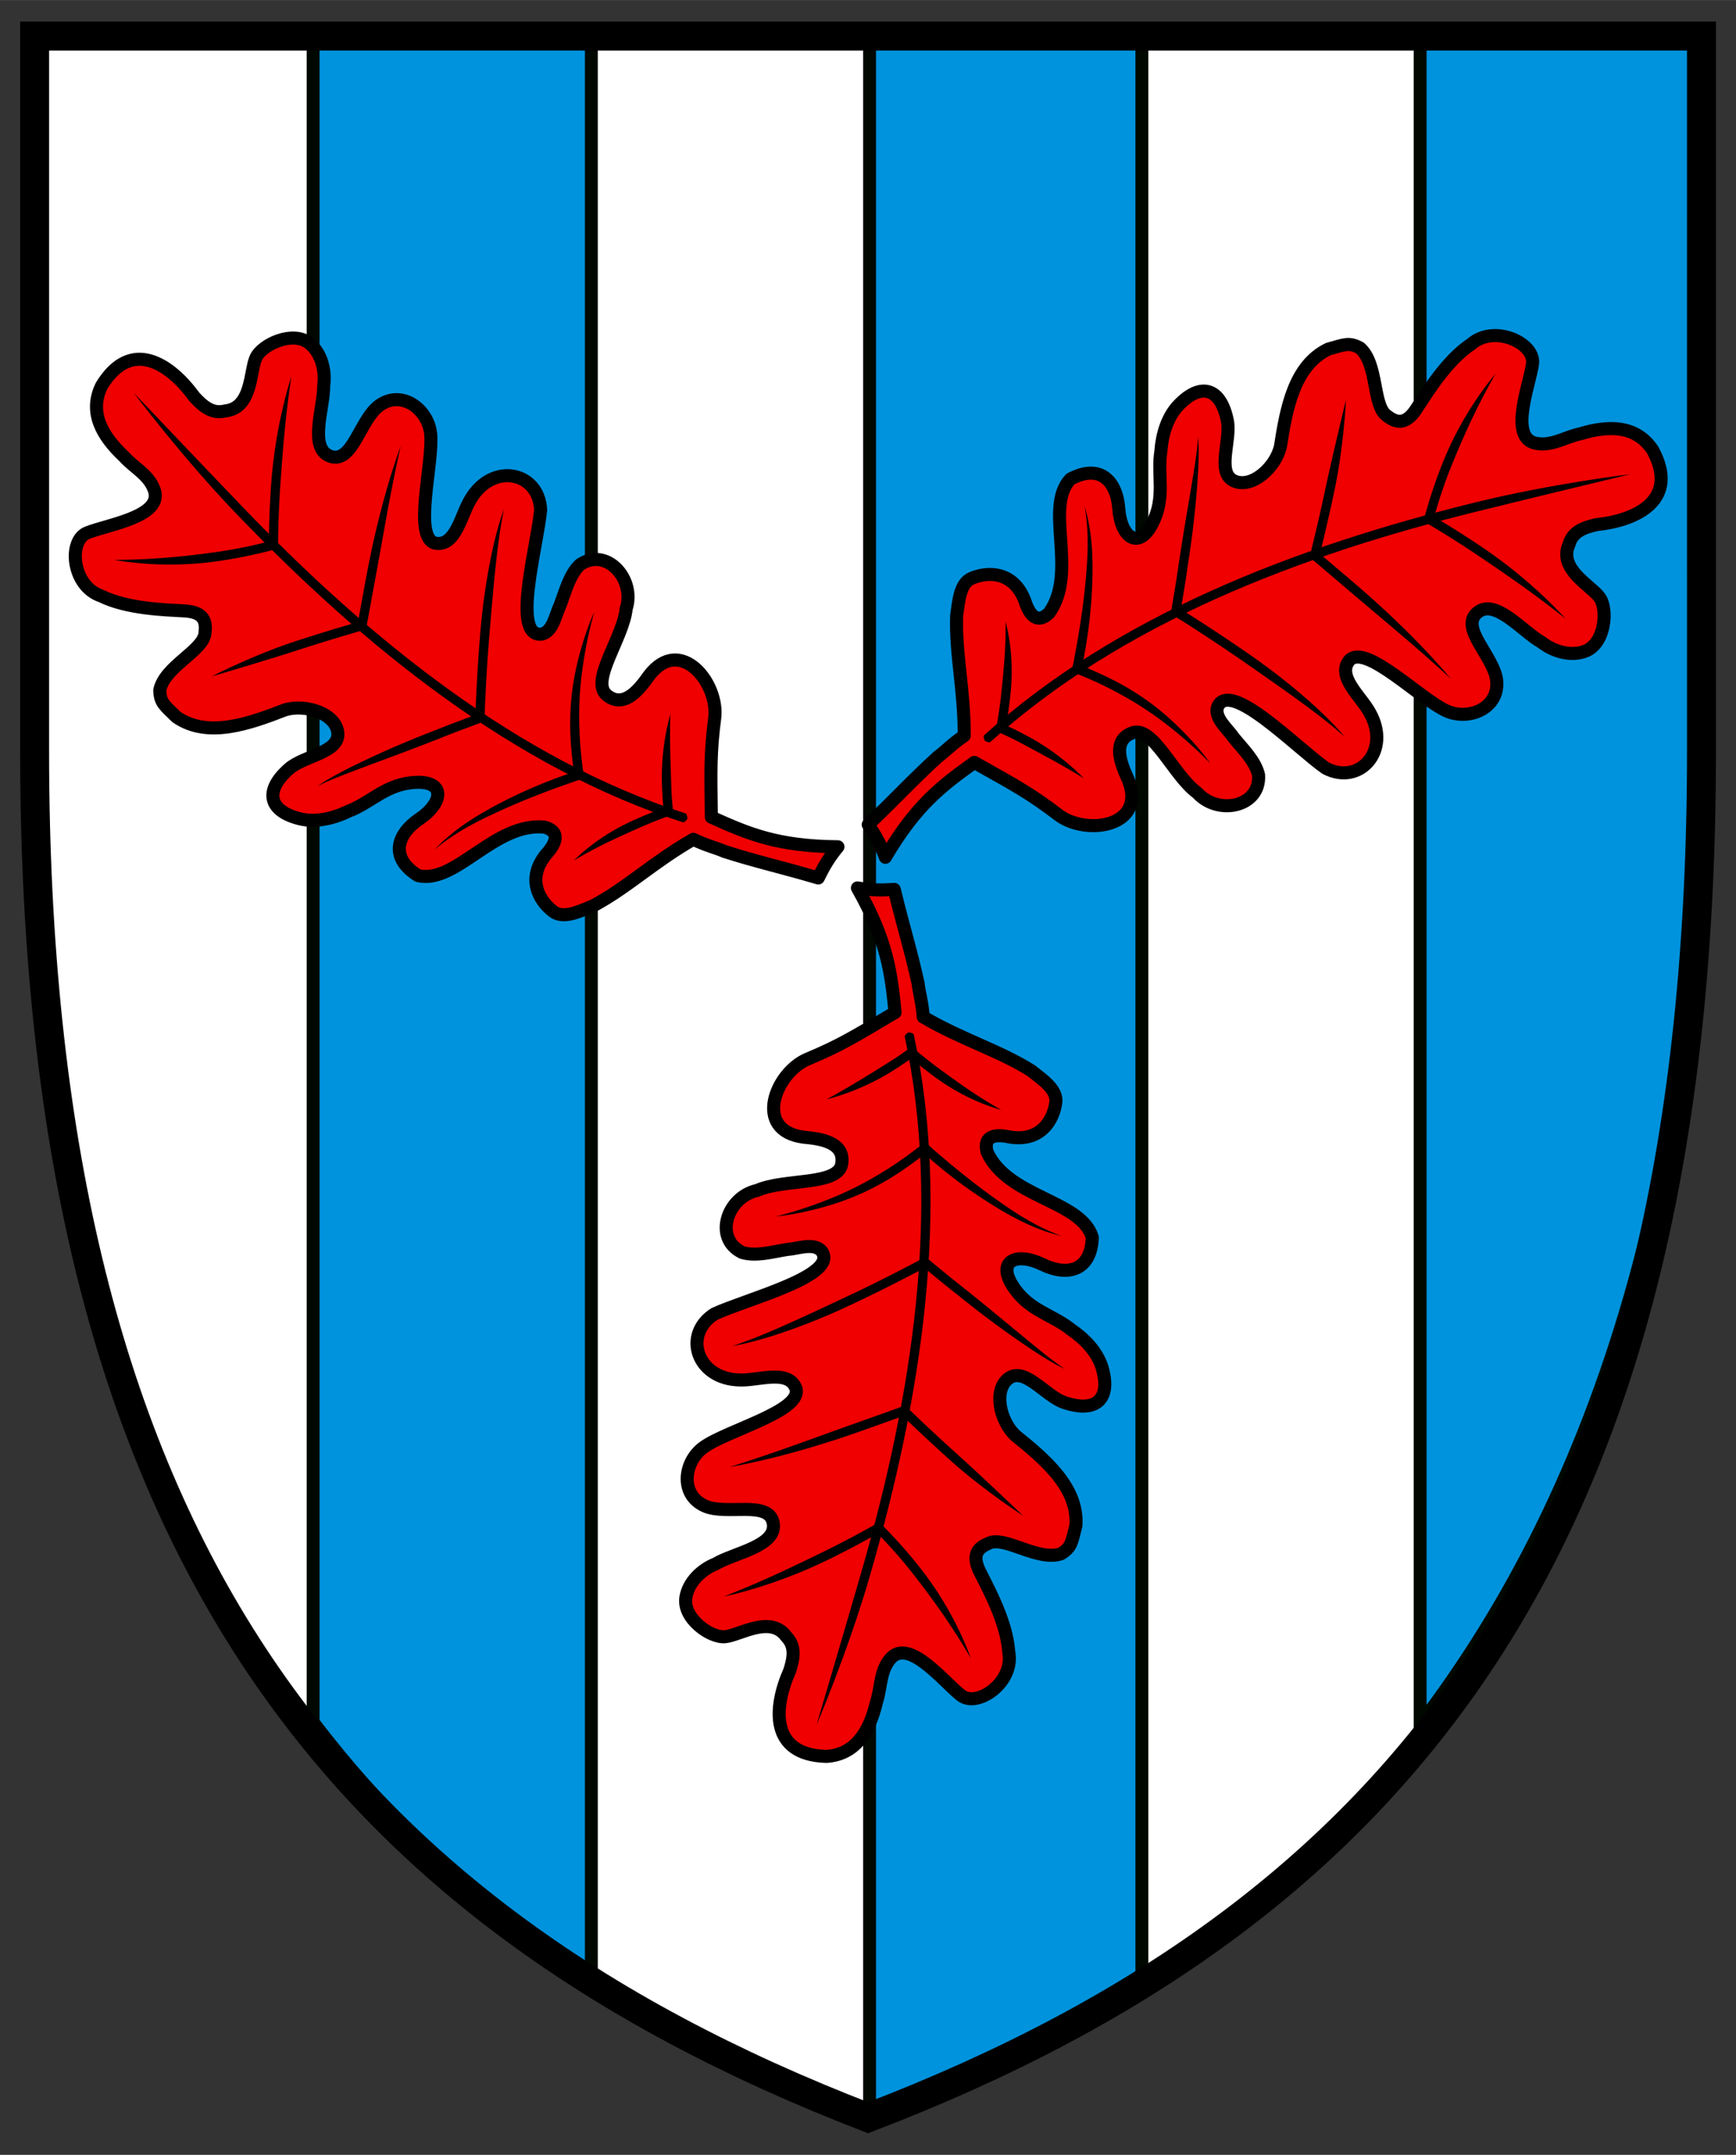 <?xml version="1.0" encoding="UTF-8"?>
<svg width="540" height="670" version="1.1" viewBox="0 0 142.88 177.27" xml:space="preserve" xmlns="http://www.w3.org/2000/svg"><rect x="0" y="0" width="142.88" height="177.27" fill="#333333" stroke="none"/><path d="M140.04 58.11c0 63.566-23.411 98.886-68.595 116.15C26.496 156.93 2.849 121.674 2.849 58.11V3.01h137.19z" fill="#fff"/><g transform="matrix(.229 0 0 .229 2.527 3.073)"><path d="m101.5 1.502v603.69c27.729 36.358 61.104 67.06 99.999 92.715v-696.41zm200 0v747.17c8e-3 3e-3 0.017 6e-3 0.025 9e-3 36.612-13.989 67.81-30.698 97.839-50.392v-696.79zm197.87 0v604.45c65.729-85.976 101.64-203.8 102.13-361.72v-242.73z" fill="#0093dd" stroke="#000800" stroke-width="4.629"/><path d="m501.5 1.501v683.3m-400-683.3v683.3m99.999 59.543v-742.84m99.999 0v760m99.999-17.159v-742.84" fill="none"/></g><path d="m140.04 61.767c0 63.566-23.411 95.182-68.595 112.45-44.949-17.33-68.596-48.882-68.596-112.45v-58.804h137.19z" fill="none" stroke="#000" stroke-width="2.381"/><g transform="matrix(.152 0 0 .152 -140.14 -36.879)"><path d="m1375.7 700.91c-4.871 5.872-7.738 10.883-10.662 16.878-21.419-6.293-32.644-8.56-50.83-14.363-3.115-1.503-10.182-3.282-16.829-6.57-21.377 12.183-36.117 26.47-54.504 36.16-6.615 2.532-15.677 7.266-21.39 2.893-8.192-6.27-14.117-18.056-4.003-30.688 4.018-4.429 9.476-12.037-0.655-14.965-27.206-2.643-48.108 31.157-68.53 26.232-15.337-9.573-11.728-22.203 0.875-30.727s14.306-20.373-1.903-19.723-24.162 10.904-36.596 15.616c-8.06 3.912-17.719 6.234-26.309 4.113-17.221-4.253-19.352-15.316-5.848-27.115 8.169-7.138 27.641-8.736 26.357-19.612-1.215-10.293-17.489-15.59-28.58-12.243-19.376 7.485-41.714 15.566-58.713 3.941-6.484-6.398-8.928-7.723-9.099-14.583 2.631-12.961 23.717-21.383 24.492-30.911 0.712-5.553 0.087-11.337-10.94-11.977-11.027-0.64-31.212-1.137-45.35-8.134-15.766-5.292-18.003-29.831-7.523-34.136s40.028-8.491 36.638-22.244c-2.576-8.972-11.087-12.749-16.708-19.077-11.826-11.055-19.181-23.893-12.068-38.318 16.031-26.214 37.303-11.686 50.194 6.069 4.631 4.977 9.479 9.398 16.753 7.582 14.617-1.5 13.289-21.463 16.56-28.715s20.044-15.048 28.984-7.869c6.489 5.21 8.907 14.71 7.736 22.947 0.194 11.83-8.44 34.004 3.643 38.216 11.985 4.178 15.957-19.843 26.397-27.444 12.24-8.911 26.514 2.059 27.872 15.199 1.624 15.71-9.787 55.986 2.406 59.235 11.312 2.139 14.006-15.505 19.276-23.839 12.143-20.319 37.068-14.629 37.867 5.869-1.753 19.571-16.078 69.547 0.754 67.183 6.086-1.609 7.265-10.529 9.872-15.84 2.827-7.397 4.988-16.346 10.694-21.725 14.354-9.771 30.176 7.795 25.01 23.86-1.66 15.972-19.902 39.215-10.385 46.834s17.975-3.93 22.792-10.697c16.899-22.062 37.932 4.167 35.524 23.039s-2.149 27.266-1.82 53.617c19.943 8.968 35.59 15.742 68.547 16.033z" fill="#f00000" stroke="#000" stroke-linejoin="round" stroke-miterlimit="8.1" stroke-width="7.062"/><path d="m1073.7 506.22c1.12-16.474 2.087-28.402 3.557-41.12 1.295-11.205 2.483-18.68 2.483-18.68s-2.404 7.176-4.947 18.256c-2.644 11.523-5.025 25.609-6.082 41.205-0.756 11.141-1.084 21.79-1.185 31.691l1.851-2.389c-10.772 2.897-21.435 4.999-31.825 6.417-14.204 1.937-25.741 3.022-36.778 3.579-10.108 0.51-16.915 0.454-16.915 0.454s6.68 1.304 16.886 2.046c10.582 0.77 23.531 0.78 37.482-1.124 10.591-1.445 21.463-3.589 32.447-6.543a257.73 257.73 0 0 0 1.834-0.5 663.44 663.44 0 0 1 0.016-1.888c0.1-9.828 0.425-20.378 1.174-31.403z"/><path d="m1082.8 589.38c-23.926 7.789-46.238 19.353-46.238 19.353s6.023-1.781 15.003-4.479c7.96-2.392 21.949-6.592 32.783-10.119 11.364-3.7 22.809-7.172 34.331-10.489a1261.6 1261.6 0 0 1 1.486-0.427 3846.3 3846.3 0 0 0 0.281-1.523c1.591-8.636 3.063-16.797 4.515-24.667 3.368-18.251 6.509-36.525 9.19-50.182 2.68-13.654 4.763-22.734 4.763-22.734s-3.281 8.719-7.191 22.143c-4.113 14.119-8.171 30.844-11.679 49.866-1.453 7.877-2.926 16.038-4.515 24.669l1.767-1.95c-11.568 3.33-23.069 6.819-34.496 10.54z"/><path d="m1187.1 584.66c1.123-13.151 1.922-23.04 3.143-34.591 1.053-9.939 1.911-16.585 2.958-22.935 0.936-5.674 1.675-9.034 1.675-9.034s-1.228 3.212-2.849 8.767c-1.73 5.927-3.474 13.095-5.261 22.695-1.985 10.652-3.594 22.308-4.649 34.674-1.099 12.878-1.776 24.606-2.178 33.113-0.345 7.311-0.313 4.79-0.53 13.818l1.622-2.281c-23.198 8.689-12.829 4.819-27.129 10.409-13.324 5.208-25.62 10.613-36.295 15.737v1e-5c-6.061 2.909-10.686 5.28-14.819 7.572-2.212 1.227-3.862 2.201-5.322 3.126-2.303 1.458-3.447 2.448-3.447 2.448s1.28-0.803 3.727-1.935c1.581-0.73 3.275-1.456 5.628-2.416 4.602-1.876 8.915-3.513 15.443-5.958 9.293-3.481 25.35-9.401 36.906-13.918 14.265-5.576 3.893-1.705 27.062-10.383a69194 69194 0 0 1 1.582-0.593 4363.3 4363.3 0 0 1 0.04-1.688c0.215-8.966 0.182-6.439 0.525-13.702 0.4-8.463 1.073-20.124 2.165-32.924z"/><path d="m1227.5 662.21c-12.298 4.327-23.735 9.328-34.172 14.762v1e-5c-11.82 6.136-20.043 11.439-26.745 16.869-6.156 4.987-9.261 8.623-9.261 8.623s3.533-3.228 10.062-7.53c7.298-4.81 15.395-9.028 27.611-14.519 10.717-4.8 21.907-9.175 34.165-13.489 3.668-1.291 2.818-1.057 7.088-2.387a1025.7 1025.7 0 0 1 2.048-0.636 272.97 272.97 0 0 1-0.318-2.113c-1.075-7.342-1.766-14.158-2.098-20.622-0.611-11.959-0.231-23.088 1.082-33.623 2.425-19.524 6.835-33.789 6.835-33.789s-6.442 13.474-10.415 33.206c-2.127 10.587-3.123 22.22-2.495 34.462 0.34 6.64 1.049 13.614 2.144 21.09l1.73-2.749c-4.367 1.36-3.524 1.129-7.26 2.444z"/><path d="m1285.4 666.68c-0.352-10.828-0.577-17.068-0.59-25.642-0.011-7.032 0.137-11.776 0.137-11.776s-1.384 4.539-2.627 11.558c-1.283 7.243-2.237 16.276-1.917 26.024 0.137 4.196 0.354 9.646 1.074 15.12l1.631-2.678c-6.069 2.187-12.048 4.562-17.853 7.154-9.309 4.152-17.159 9.115-23.272 13.821-5.863 4.513-9.246 8.08-9.246 8.08s4.177-2.595 10.597-5.979c7.449-3.926 14.114-6.952 23.961-11.357 5.678-2.536 11.539-4.865 17.509-7.016a296.26 296.26 0 0 1 1.917-0.683 87.765 87.765 0 0 1-0.285-1.994c-0.694-5.284-0.902-10.592-1.034-14.632z"/><path d="m1053.4 517.04c-29.551-30.778-59.032-61.899-59.032-61.899s25.668 34.369 55.425 65.362c69.418 72.301 150.17 137.57 241.96 167.15 0.846 0.273 2.44-1.845 2.44-1.845s-0.08-2.648-0.906-2.914c-90.71-29.236-170.73-93.83-239.89-165.86z"/><g transform="rotate(120,1386.9,711.17)"><path d="m1375.7 700.91c-4.871 5.872-7.738 10.883-10.662 16.878-21.419-6.293-32.644-8.56-50.83-14.363-3.115-1.503-10.182-3.282-16.829-6.57-21.377 12.183-36.117 26.47-54.504 36.16-6.615 2.532-15.677 7.266-21.39 2.893-8.192-6.27-14.117-18.056-4.003-30.688 4.018-4.429 9.476-12.037-0.655-14.965-27.206-2.643-48.108 31.157-68.53 26.232-15.337-9.573-11.728-22.203 0.875-30.727s14.306-20.373-1.903-19.723-24.162 10.904-36.596 15.616c-8.06 3.912-17.719 6.234-26.309 4.113-17.221-4.253-19.352-15.316-5.848-27.115 8.169-7.138 27.641-8.736 26.357-19.612-1.215-10.293-17.489-15.59-28.58-12.243-19.376 7.485-41.714 15.566-58.713 3.941-6.484-6.398-8.928-7.723-9.099-14.583 2.631-12.961 23.717-21.383 24.492-30.911 0.712-5.553 0.087-11.337-10.94-11.977-11.027-0.64-31.212-1.137-45.35-8.134-15.766-5.292-18.003-29.831-7.523-34.136s40.028-8.491 36.638-22.244c-2.576-8.972-11.087-12.749-16.708-19.077-11.826-11.055-19.181-23.893-12.068-38.318 16.031-26.214 37.303-11.686 50.194 6.069 4.631 4.977 9.479 9.398 16.753 7.582 14.617-1.5 13.289-21.463 16.56-28.715s20.044-15.048 28.984-7.869c6.489 5.21 8.907 14.71 7.736 22.947 0.194 11.83-8.44 34.004 3.643 38.216 11.985 4.178 15.957-19.843 26.397-27.444 12.24-8.911 26.514 2.059 27.872 15.199 1.624 15.71-9.787 55.986 2.406 59.235 11.312 2.139 14.006-15.505 19.276-23.839 12.143-20.319 37.068-14.629 37.867 5.869-1.753 19.571-16.078 69.547 0.754 67.183 6.086-1.609 7.265-10.529 9.872-15.84 2.827-7.397 4.988-16.346 10.694-21.725 14.354-9.771 30.176 7.795 25.01 23.86-1.66 15.972-19.902 39.215-10.385 46.834s17.975-3.93 22.792-10.697c16.899-22.062 37.932 4.167 35.524 23.039s-2.149 27.266-1.82 53.617c19.943 8.968 35.59 15.742 68.547 16.033z" fill="#f00000" stroke="#000" stroke-linejoin="round" stroke-width="7.062"/><path d="m1073.7 506.22c1.12-16.474 2.087-28.402 3.557-41.12 1.295-11.205 2.483-18.68 2.483-18.68s-2.404 7.176-4.947 18.256c-2.644 11.523-5.025 25.609-6.082 41.205-0.756 11.141-1.084 21.79-1.185 31.691l1.851-2.389c-10.772 2.897-21.435 4.999-31.825 6.417-14.204 1.937-25.741 3.022-36.778 3.579-10.108 0.51-16.915 0.454-16.915 0.454s6.68 1.304 16.886 2.046c10.582 0.77 23.531 0.78 37.482-1.124 10.591-1.445 21.463-3.589 32.447-6.543a257.73 257.73 0 0 0 1.834-0.5 663.44 663.44 0 0 1 0.016-1.888c0.1-9.828 0.425-20.378 1.174-31.403z"/><path d="m1082.8 589.38c-23.926 7.789-46.238 19.353-46.238 19.353s6.023-1.781 15.003-4.479c7.96-2.392 21.949-6.592 32.783-10.119 11.364-3.7 22.809-7.172 34.331-10.489a1261.6 1261.6 0 0 1 1.486-0.427 3846.3 3846.3 0 0 0 0.281-1.523c1.591-8.636 3.063-16.797 4.515-24.667 3.368-18.251 6.509-36.525 9.19-50.182 2.68-13.654 4.763-22.734 4.763-22.734s-3.281 8.719-7.191 22.143c-4.113 14.119-8.171 30.844-11.679 49.866-1.453 7.877-2.926 16.038-4.515 24.669l1.767-1.95c-11.568 3.33-23.069 6.819-34.496 10.54z"/><path d="m1187.1 584.66c1.123-13.151 1.922-23.04 3.143-34.591 1.053-9.939 1.911-16.585 2.958-22.935 0.936-5.674 1.675-9.034 1.675-9.034s-1.228 3.212-2.849 8.767c-1.73 5.927-3.474 13.095-5.261 22.695-1.985 10.652-3.594 22.308-4.649 34.674-1.099 12.878-1.776 24.606-2.178 33.113-0.345 7.311-0.313 4.79-0.53 13.818l1.622-2.281c-23.198 8.689-12.829 4.819-27.129 10.409-13.324 5.208-25.62 10.613-36.295 15.737v1e-5c-6.061 2.909-10.686 5.28-14.819 7.572-2.212 1.227-3.862 2.201-5.322 3.126-2.303 1.458-3.447 2.448-3.447 2.448s1.28-0.803 3.727-1.935c1.581-0.73 3.275-1.456 5.628-2.416 4.602-1.876 8.915-3.513 15.443-5.958 9.293-3.481 25.35-9.401 36.906-13.918 14.265-5.576 3.893-1.705 27.062-10.383a69194 69194 0 0 1 1.582-0.593 4363.3 4363.3 0 0 1 0.04-1.688c0.215-8.966 0.182-6.439 0.525-13.702 0.4-8.463 1.073-20.124 2.165-32.924z"/><path d="m1227.5 662.21c-12.298 4.327-23.735 9.328-34.172 14.762v1e-5c-11.82 6.136-20.043 11.439-26.745 16.869-6.156 4.987-9.261 8.623-9.261 8.623s3.533-3.228 10.062-7.53c7.298-4.81 15.395-9.028 27.611-14.519 10.717-4.8 21.907-9.175 34.165-13.489 3.668-1.291 2.818-1.057 7.088-2.387a1025.7 1025.7 0 0 1 2.048-0.636 272.97 272.97 0 0 1-0.318-2.113c-1.075-7.342-1.766-14.158-2.098-20.622-0.611-11.959-0.231-23.088 1.082-33.623 2.425-19.524 6.835-33.789 6.835-33.789s-6.442 13.474-10.415 33.206c-2.127 10.587-3.123 22.22-2.495 34.462 0.34 6.64 1.049 13.614 2.144 21.09l1.73-2.749c-4.367 1.36-3.524 1.129-7.26 2.444z"/><path d="m1285.4 666.68c-0.352-10.828-0.577-17.068-0.59-25.642-0.011-7.032 0.137-11.776 0.137-11.776s-1.384 4.539-2.627 11.558c-1.283 7.243-2.237 16.276-1.917 26.024 0.137 4.196 0.354 9.646 1.074 15.12l1.631-2.678c-6.069 2.187-12.048 4.562-17.853 7.154-9.309 4.152-17.159 9.115-23.272 13.821-5.863 4.513-9.246 8.08-9.246 8.08s4.177-2.595 10.597-5.979c7.449-3.926 14.114-6.952 23.961-11.357 5.678-2.536 11.539-4.865 17.509-7.016a296.26 296.26 0 0 1 1.917-0.683 87.765 87.765 0 0 1-0.285-1.994c-0.694-5.284-0.902-10.592-1.034-14.632z"/><path d="m1053.4 517.04c-29.551-30.778-59.032-61.899-59.032-61.899s25.668 34.369 55.425 65.362c69.418 72.301 150.17 137.57 241.96 167.15 0.846 0.273 2.44-1.845 2.44-1.845s-0.08-2.648-0.906-2.914c-90.71-29.236-170.73-93.83-239.89-165.86z"/></g><g transform="rotate(240 1387.4 709)"><path d="m1375.7 700.91c-4.871 5.872-7.738 10.883-10.662 16.878-21.419-6.293-32.644-8.56-50.83-14.363-3.115-1.503-10.182-3.282-16.829-6.57-21.377 12.183-36.117 26.47-54.504 36.16-6.615 2.532-15.677 7.266-21.39 2.893-8.192-6.27-14.117-18.056-4.003-30.688 4.018-4.429 9.476-12.037-0.655-14.965-27.206-2.643-48.108 31.157-68.53 26.232-15.337-9.573-11.728-22.203 0.875-30.727s14.306-20.373-1.903-19.723-24.162 10.904-36.596 15.616c-8.06 3.912-17.719 6.234-26.309 4.113-17.221-4.253-19.352-15.316-5.848-27.115 8.169-7.138 27.641-8.736 26.357-19.612-1.215-10.293-17.489-15.59-28.58-12.243-19.376 7.485-41.714 15.566-58.713 3.941-6.484-6.398-8.928-7.723-9.099-14.583 2.631-12.961 23.717-21.383 24.492-30.911 0.712-5.553 0.087-11.337-10.94-11.977-11.027-0.64-31.212-1.137-45.35-8.134-15.766-5.292-18.003-29.831-7.523-34.136s40.028-8.491 36.638-22.244c-2.576-8.972-11.087-12.749-16.708-19.077-11.826-11.055-19.181-23.893-12.068-38.318 16.031-26.214 37.303-11.686 50.194 6.069 4.631 4.977 9.479 9.398 16.753 7.582 14.617-1.5 13.289-21.463 16.56-28.715s20.044-15.048 28.984-7.869c6.489 5.21 8.907 14.71 7.736 22.947 0.194 11.83-8.44 34.004 3.643 38.216 11.985 4.178 15.957-19.843 26.397-27.444 12.24-8.911 26.514 2.059 27.872 15.199 1.624 15.71-9.787 55.986 2.406 59.235 11.312 2.139 14.006-15.505 19.276-23.839 12.143-20.319 37.068-14.629 37.867 5.869-1.753 19.571-16.078 69.547 0.754 67.183 6.086-1.609 7.265-10.529 9.872-15.84 2.827-7.397 4.988-16.346 10.694-21.725 14.354-9.771 30.176 7.795 25.01 23.86-1.66 15.972-19.902 39.215-10.385 46.834s17.975-3.93 22.792-10.697c16.899-22.062 37.932 4.167 35.524 23.039s-2.149 27.266-1.82 53.617c19.943 8.968 35.59 15.742 68.547 16.033z" fill="#f00000" stroke="#000" stroke-linejoin="round" stroke-width="7.062"/><path d="m1073.7 506.22c1.12-16.474 2.087-28.402 3.557-41.12 1.295-11.205 2.483-18.68 2.483-18.68s-2.404 7.176-4.947 18.256c-2.644 11.523-5.025 25.609-6.082 41.205-0.756 11.141-1.084 21.79-1.185 31.691l1.851-2.389c-10.772 2.897-21.435 4.999-31.825 6.417-14.204 1.937-25.741 3.022-36.778 3.579-10.108 0.51-16.915 0.454-16.915 0.454s6.68 1.304 16.886 2.046c10.582 0.77 23.531 0.78 37.482-1.124 10.591-1.445 21.463-3.589 32.447-6.543a257.73 257.73 0 0 0 1.834-0.5 663.44 663.44 0 0 1 0.016-1.888c0.1-9.828 0.425-20.378 1.174-31.403z"/><path d="m1082.8 589.38c-23.926 7.789-46.238 19.353-46.238 19.353s6.023-1.781 15.003-4.479c7.96-2.392 21.949-6.592 32.783-10.119 11.364-3.7 22.809-7.172 34.331-10.489a1261.6 1261.6 0 0 1 1.486-0.427 3846.3 3846.3 0 0 0 0.281-1.523c1.591-8.636 3.063-16.797 4.515-24.667 3.368-18.251 6.509-36.525 9.19-50.182 2.68-13.654 4.763-22.734 4.763-22.734s-3.281 8.719-7.191 22.143c-4.113 14.119-8.171 30.844-11.679 49.866-1.453 7.877-2.926 16.038-4.515 24.669l1.767-1.95c-11.568 3.33-23.069 6.819-34.496 10.54z"/><path d="m1187.1 584.66c1.123-13.151 1.922-23.04 3.143-34.591 1.053-9.939 1.911-16.585 2.958-22.935 0.936-5.674 1.675-9.034 1.675-9.034s-1.228 3.212-2.849 8.767c-1.73 5.927-3.474 13.095-5.261 22.695-1.985 10.652-3.594 22.308-4.649 34.674-1.099 12.878-1.776 24.606-2.178 33.113-0.345 7.311-0.313 4.79-0.53 13.818l1.622-2.281c-23.198 8.689-12.829 4.819-27.129 10.409-13.324 5.208-25.62 10.613-36.295 15.737v1e-5c-6.061 2.909-10.686 5.28-14.819 7.572-2.212 1.227-3.862 2.201-5.322 3.126-2.303 1.458-3.447 2.448-3.447 2.448s1.28-0.803 3.727-1.935c1.581-0.73 3.275-1.456 5.628-2.416 4.602-1.876 8.915-3.513 15.443-5.958 9.293-3.481 25.35-9.401 36.906-13.918 14.265-5.576 3.893-1.705 27.062-10.383a69194 69194 0 0 1 1.582-0.593 4363.3 4363.3 0 0 1 0.04-1.688c0.215-8.966 0.182-6.439 0.525-13.702 0.4-8.463 1.073-20.124 2.165-32.924z"/><path d="m1227.5 662.21c-12.298 4.327-23.735 9.328-34.172 14.762v1e-5c-11.82 6.136-20.043 11.439-26.745 16.869-6.156 4.987-9.261 8.623-9.261 8.623s3.533-3.228 10.062-7.53c7.298-4.81 15.395-9.028 27.611-14.519 10.717-4.8 21.907-9.175 34.165-13.489 3.668-1.291 2.818-1.057 7.088-2.387a1025.7 1025.7 0 0 1 2.048-0.636 272.97 272.97 0 0 1-0.318-2.113c-1.075-7.342-1.766-14.158-2.098-20.622-0.611-11.959-0.231-23.088 1.082-33.623 2.425-19.524 6.835-33.789 6.835-33.789s-6.442 13.474-10.415 33.206c-2.127 10.587-3.123 22.22-2.495 34.462 0.34 6.64 1.049 13.614 2.144 21.09l1.73-2.749c-4.367 1.36-3.524 1.129-7.26 2.444z"/><path d="m1285.4 666.68c-0.352-10.828-0.577-17.068-0.59-25.642-0.011-7.032 0.137-11.776 0.137-11.776s-1.384 4.539-2.627 11.558c-1.283 7.243-2.237 16.276-1.917 26.024 0.137 4.196 0.354 9.646 1.074 15.12l1.631-2.678c-6.069 2.187-12.048 4.562-17.853 7.154-9.309 4.152-17.159 9.115-23.272 13.821-5.863 4.513-9.246 8.08-9.246 8.08s4.177-2.595 10.597-5.979c7.449-3.926 14.114-6.952 23.961-11.357 5.678-2.536 11.539-4.865 17.509-7.016a296.26 296.26 0 0 1 1.917-0.683 87.765 87.765 0 0 1-0.285-1.994c-0.694-5.284-0.902-10.592-1.034-14.632z"/><path d="m1053.4 517.04c-29.551-30.778-59.032-61.899-59.032-61.899s25.668 34.369 55.425 65.362c69.418 72.301 150.17 137.57 241.96 167.15 0.846 0.273 2.44-1.845 2.44-1.845s-0.08-2.648-0.906-2.914c-90.71-29.236-170.73-93.83-239.89-165.86z"/></g></g></svg>
